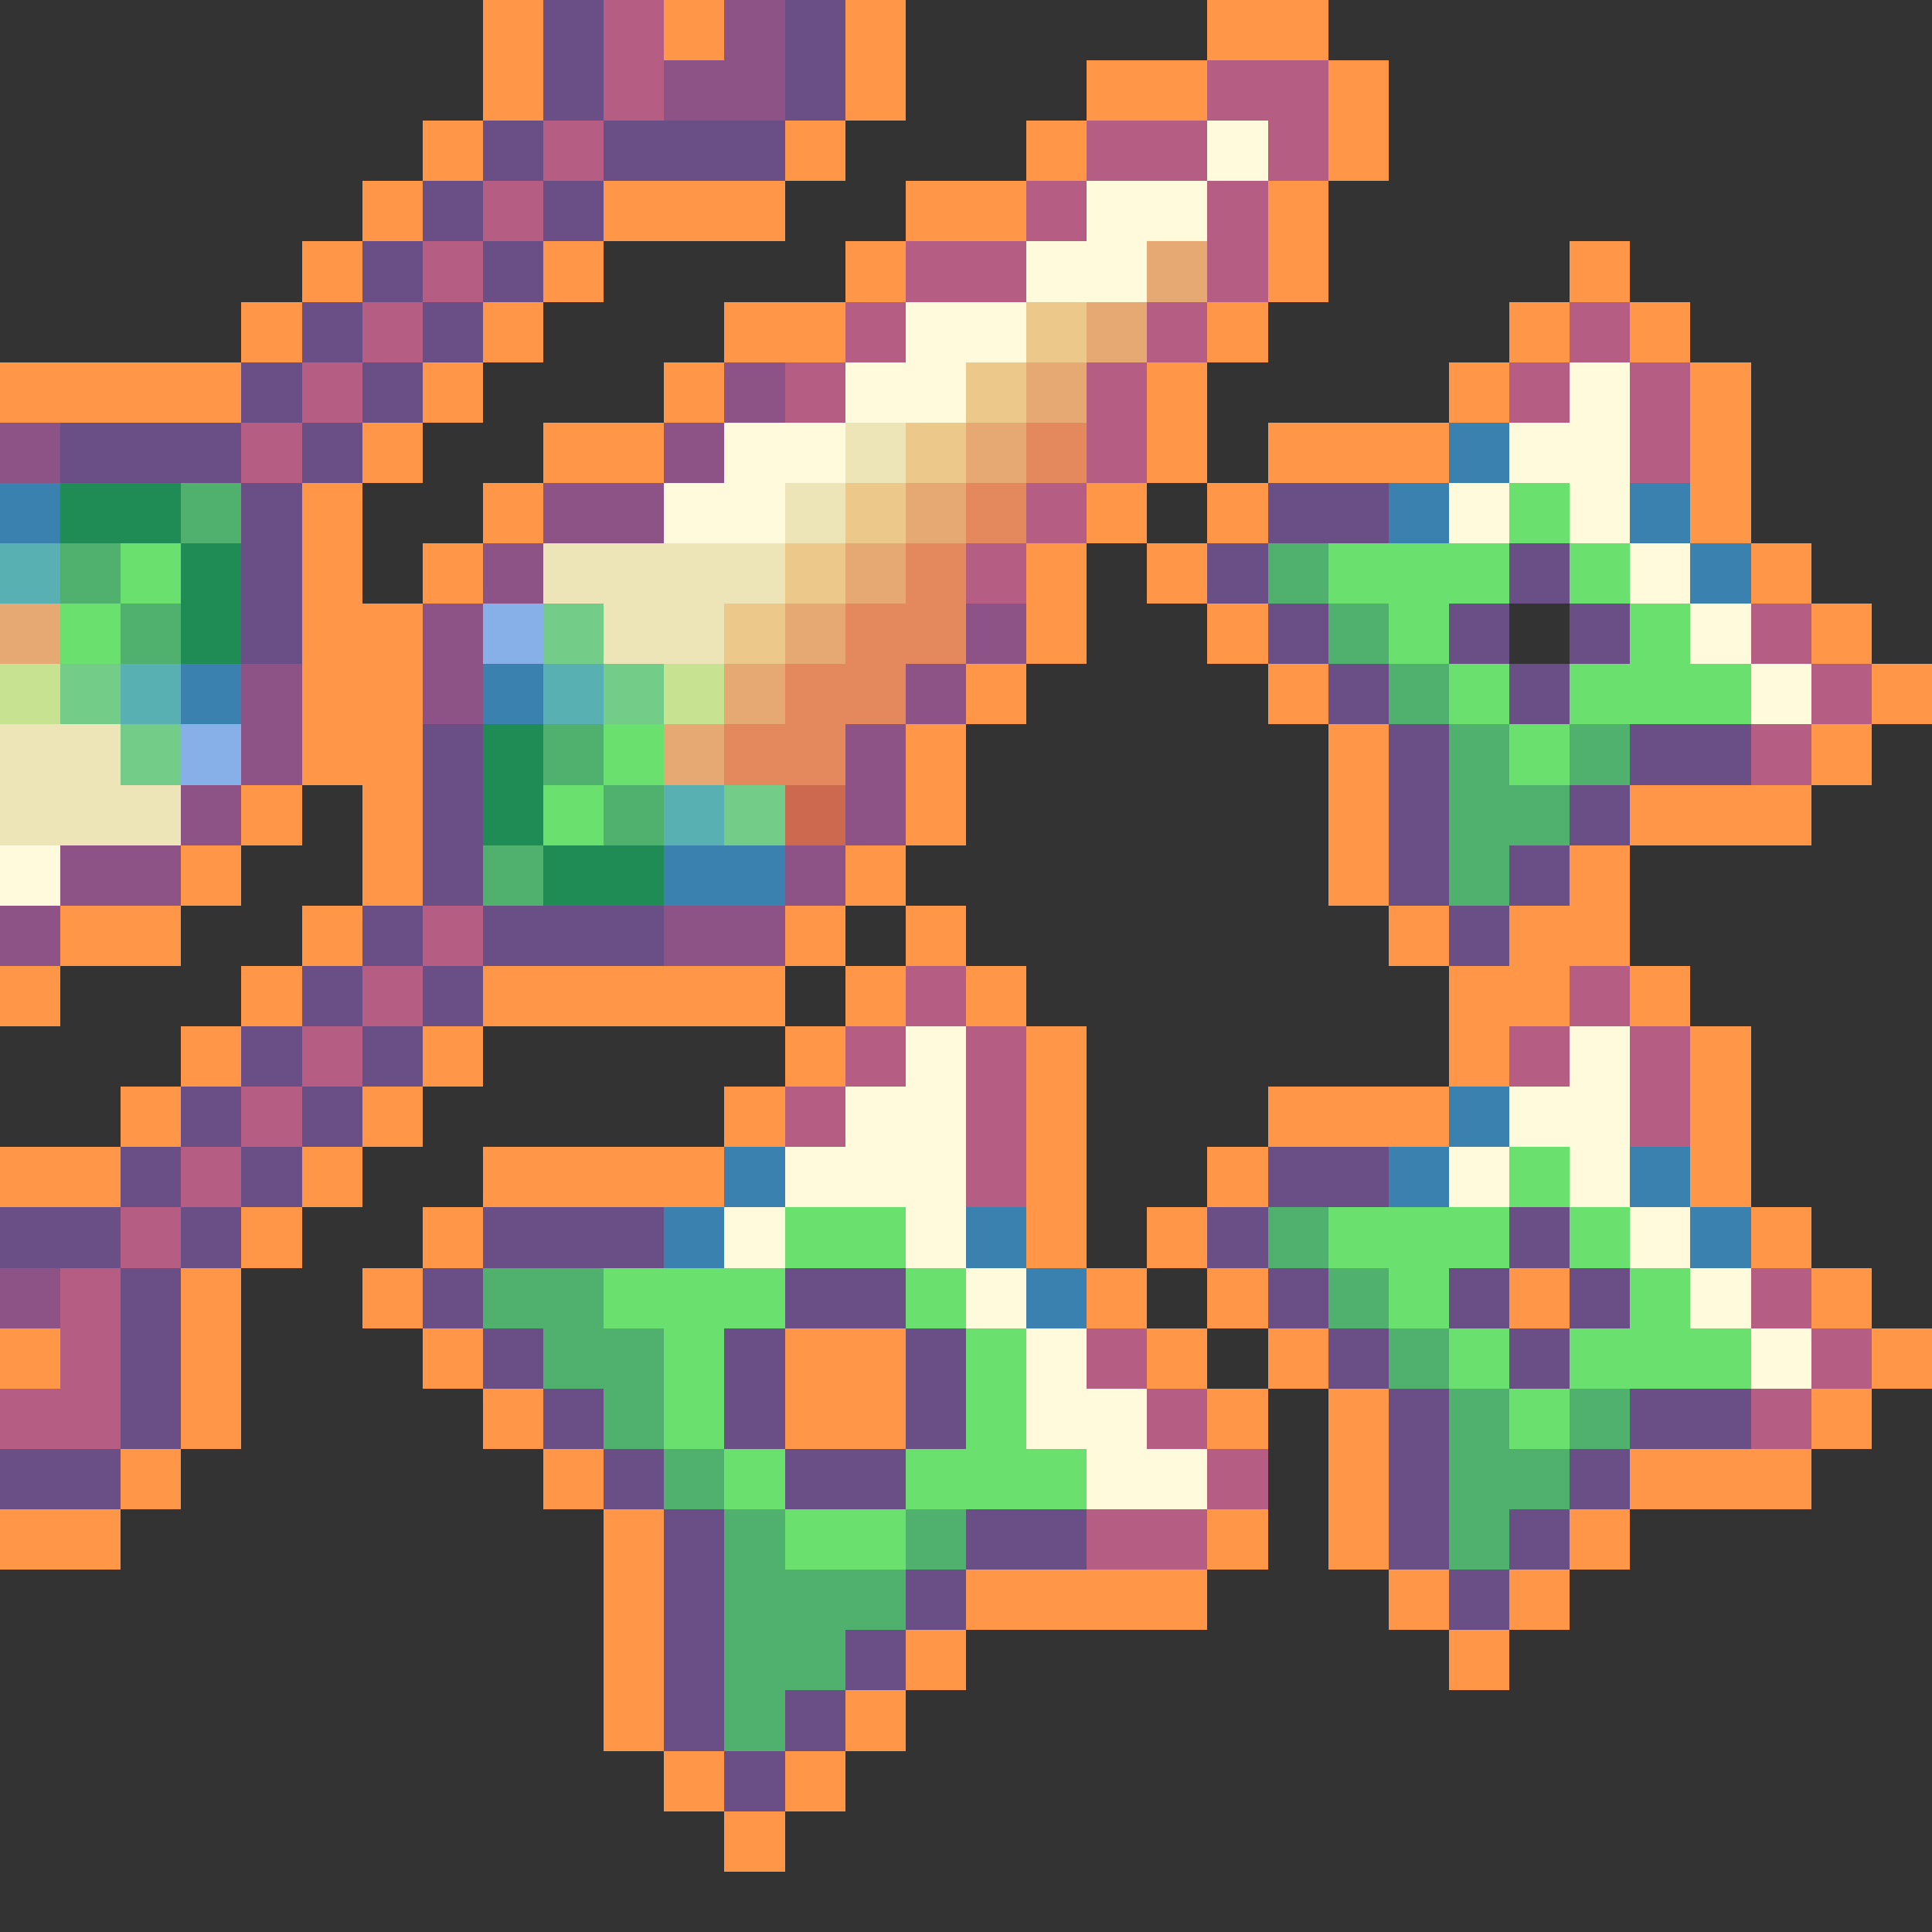 <?xml version="1.0" encoding="utf-8"?>
<!-- Generator: Adobe Illustrator 27.9.0, SVG Export Plug-In . SVG Version: 6.00 Build 0)  -->
<svg version="1.1" id="Layer_1" shape-rendering="crispEdges"
	 xmlns="http://www.w3.org/2000/svg" xmlns:xlink="http://www.w3.org/1999/xlink" x="0px" y="0px" viewBox="0 0 192 192"
	 style="enable-background:new 0 0 192 192;" xml:space="preserve">
<rect x="0" y="0" width="192" height="192" fill="#333333" stroke="none"/>
<style type="text/css">
	.st0{fill:#FF9648;}
	.st1{fill:#694F86;}
	.st2{fill:#B55D83;}
	.st3{fill:#8D5386;}
	.st4{fill:#FFFADB;}
	.st5{fill:#E6A974;}
	.st6{fill:#ECC98B;}
	.st7{fill:#EDE5B7;}
	.st8{fill:#E4895D;}
	.st9{fill:#3A81AF;}
	.st10{fill:#1E8C54;}
	.st11{fill:#50B06E;}
	.st12{fill:#6AE16F;}
	.st13{fill:#58B0B3;}
	.st14{fill:#86B0E7;}
	.st15{fill:#73CC88;}
	.st16{fill:#C7E391;}
	.st17{fill:#CD694F;}
</style>
<g>
	<rect x="48" class="st0" width="6" height="6"/>
	<rect x="54" class="st1" width="6" height="6"/>
	<rect x="60" class="st2" width="6" height="6"/>
	<rect x="66" class="st0" width="6" height="6"/>
	<rect x="72" class="st3" width="6" height="6"/>
	<rect x="78" class="st1" width="6" height="6"/>
	<rect x="84" class="st0" width="6" height="6"/>
	<rect x="120" class="st0" width="6" height="6"/>
	<rect x="126" class="st0" width="6" height="6"/>
	<rect x="48" y="6" class="st0" width="6" height="6"/>
	<rect x="54" y="6" class="st1" width="6" height="6"/>
	<rect x="60" y="6" class="st2" width="6" height="6"/>
	<rect x="66" y="6" class="st3" width="6" height="6"/>
	<rect x="72" y="6" class="st3" width="6" height="6"/>
	<rect x="78" y="6" class="st1" width="6" height="6"/>
	<rect x="84" y="6" class="st0" width="6" height="6"/>
	<rect x="108" y="6" class="st0" width="6" height="6"/>
	<rect x="114" y="6" class="st0" width="6" height="6"/>
	<rect x="120" y="6" class="st2" width="6" height="6"/>
	<rect x="126" y="6" class="st2" width="6" height="6"/>
	<rect x="132" y="6" class="st0" width="6" height="6"/>
	<rect x="42" y="12" class="st0" width="6" height="6"/>
	<rect x="48" y="12" class="st1" width="6" height="6"/>
	<rect x="54" y="12" class="st2" width="6" height="6"/>
	<rect x="60" y="12" class="st1" width="6" height="6"/>
	<rect x="66" y="12" class="st1" width="6" height="6"/>
	<rect x="72" y="12" class="st1" width="6" height="6"/>
	<rect x="78" y="12" class="st0" width="6" height="6"/>
	<rect x="102" y="12" class="st0" width="6" height="6"/>
	<rect x="108" y="12" class="st2" width="6" height="6"/>
	<rect x="114" y="12" class="st2" width="6" height="6"/>
	<rect x="120" y="12" class="st4" width="6" height="6"/>
	<rect x="126" y="12" class="st2" width="6" height="6"/>
	<rect x="132" y="12" class="st0" width="6" height="6"/>
	<rect x="36" y="18" class="st0" width="6" height="6"/>
	<rect x="42" y="18" class="st1" width="6" height="6"/>
	<rect x="48" y="18" class="st2" width="6" height="6"/>
	<rect x="54" y="18" class="st1" width="6" height="6"/>
	<rect x="60" y="18" class="st0" width="6" height="6"/>
	<rect x="66" y="18" class="st0" width="6" height="6"/>
	<rect x="72" y="18" class="st0" width="6" height="6"/>
	<rect x="90" y="18" class="st0" width="6" height="6"/>
	<rect x="96" y="18" class="st0" width="6" height="6"/>
	<rect x="102" y="18" class="st2" width="6" height="6"/>
	<rect x="108" y="18" class="st4" width="6" height="6"/>
	<rect x="114" y="18" class="st4" width="6" height="6"/>
	<rect x="120" y="18" class="st2" width="6" height="6"/>
	<rect x="126" y="18" class="st0" width="6" height="6"/>
	<rect x="30" y="24" class="st0" width="6" height="6"/>
	<rect x="36" y="24" class="st1" width="6" height="6"/>
	<rect x="42" y="24" class="st2" width="6" height="6"/>
	<rect x="48" y="24" class="st1" width="6" height="6"/>
	<rect x="54" y="24" class="st0" width="6" height="6"/>
	<rect x="84" y="24" class="st0" width="6" height="6"/>
	<rect x="90" y="24" class="st2" width="6" height="6"/>
	<rect x="96" y="24" class="st2" width="6" height="6"/>
	<rect x="102" y="24" class="st4" width="6" height="6"/>
	<rect x="108" y="24" class="st4" width="6" height="6"/>
	<rect x="114" y="24" class="st5" width="6" height="6"/>
	<rect x="120" y="24" class="st2" width="6" height="6"/>
	<rect x="126" y="24" class="st0" width="6" height="6"/>
	<rect x="156" y="24" class="st0" width="6" height="6"/>
	<rect x="24" y="30" class="st0" width="6" height="6"/>
	<rect x="30" y="30" class="st1" width="6" height="6"/>
	<rect x="36" y="30" class="st2" width="6" height="6"/>
	<rect x="42" y="30" class="st1" width="6" height="6"/>
	<rect x="48" y="30" class="st0" width="6" height="6"/>
	<rect x="72" y="30" class="st0" width="6" height="6"/>
	<rect x="78" y="30" class="st0" width="6" height="6"/>
	<rect x="84" y="30" class="st2" width="6" height="6"/>
	<rect x="90" y="30" class="st4" width="6" height="6"/>
	<rect x="96" y="30" class="st4" width="6" height="6"/>
	<rect x="102" y="30" class="st6" width="6" height="6"/>
	<rect x="108" y="30" class="st5" width="6" height="6"/>
	<rect x="114" y="30" class="st2" width="6" height="6"/>
	<rect x="120" y="30" class="st0" width="6" height="6"/>
	<rect x="150" y="30" class="st0" width="6" height="6"/>
	<rect x="156" y="30" class="st2" width="6" height="6"/>
	<rect x="162" y="30" class="st0" width="6" height="6"/>
	<rect y="36" class="st0" width="6" height="6"/>
	<rect x="6" y="36" class="st0" width="6" height="6"/>
	<rect x="12" y="36" class="st0" width="6" height="6"/>
	<rect x="18" y="36" class="st0" width="6" height="6"/>
	<rect x="24" y="36" class="st1" width="6" height="6"/>
	<rect x="30" y="36" class="st2" width="6" height="6"/>
	<rect x="36" y="36" class="st1" width="6" height="6"/>
	<rect x="42" y="36" class="st0" width="6" height="6"/>
	<rect x="66" y="36" class="st0" width="6" height="6"/>
	<rect x="72" y="36" class="st3" width="6" height="6"/>
	<rect x="78" y="36" class="st2" width="6" height="6"/>
	<rect x="84" y="36" class="st4" width="6" height="6"/>
	<rect x="90" y="36" class="st4" width="6" height="6"/>
	<rect x="96" y="36" class="st6" width="6" height="6"/>
	<rect x="102" y="36" class="st5" width="6" height="6"/>
	<rect x="108" y="36" class="st2" width="6" height="6"/>
	<rect x="114" y="36" class="st0" width="6" height="6"/>
	<rect x="144" y="36" class="st0" width="6" height="6"/>
	<rect x="150" y="36" class="st2" width="6" height="6"/>
	<rect x="156" y="36" class="st4" width="6" height="6"/>
	<rect x="162" y="36" class="st2" width="6" height="6"/>
	<rect x="168" y="36" class="st0" width="6" height="6"/>
	<rect y="42" class="st3" width="6" height="6"/>
	<rect x="6" y="42" class="st1" width="6" height="6"/>
	<rect x="12" y="42" class="st1" width="6" height="6"/>
	<rect x="18" y="42" class="st1" width="6" height="6"/>
	<rect x="24" y="42" class="st2" width="6" height="6"/>
	<rect x="30" y="42" class="st1" width="6" height="6"/>
	<rect x="36" y="42" class="st0" width="6" height="6"/>
	<rect x="54" y="42" class="st0" width="6" height="6"/>
	<rect x="60" y="42" class="st0" width="6" height="6"/>
	<rect x="66" y="42" class="st3" width="6" height="6"/>
	<rect x="72" y="42" class="st4" width="6" height="6"/>
	<rect x="78" y="42" class="st4" width="6" height="6"/>
	<rect x="84" y="42" class="st7" width="6" height="6"/>
	<rect x="90" y="42" class="st6" width="6" height="6"/>
	<rect x="96" y="42" class="st5" width="6" height="6"/>
	<rect x="102" y="42" class="st8" width="6" height="6"/>
	<rect x="108" y="42" class="st2" width="6" height="6"/>
	<rect x="114" y="42" class="st0" width="6" height="6"/>
	<rect x="126" y="42" class="st0" width="6" height="6"/>
	<rect x="132" y="42" class="st0" width="6" height="6"/>
	<rect x="138" y="42" class="st0" width="6" height="6"/>
	<rect x="144" y="42" class="st9" width="6" height="6"/>
	<rect x="150" y="42" class="st4" width="6" height="6"/>
	<rect x="156" y="42" class="st4" width="6" height="6"/>
	<rect x="162" y="42" class="st2" width="6" height="6"/>
	<rect x="168" y="42" class="st0" width="6" height="6"/>
	<rect y="48" class="st9" width="6" height="6"/>
	<rect x="6" y="48" class="st10" width="6" height="6"/>
	<rect x="12" y="48" class="st10" width="6" height="6"/>
	<rect x="18" y="48" class="st11" width="6" height="6"/>
	<rect x="24" y="48" class="st1" width="6" height="6"/>
	<rect x="30" y="48" class="st0" width="6" height="6"/>
	<rect x="48" y="48" class="st0" width="6" height="6"/>
	<rect x="54" y="48" class="st3" width="6" height="6"/>
	<rect x="60" y="48" class="st3" width="6" height="6"/>
	<rect x="66" y="48" class="st4" width="6" height="6"/>
	<rect x="72" y="48" class="st4" width="6" height="6"/>
	<rect x="78" y="48" class="st7" width="6" height="6"/>
	<rect x="84" y="48" class="st6" width="6" height="6"/>
	<rect x="90" y="48" class="st5" width="6" height="6"/>
	<rect x="96" y="48" class="st8" width="6" height="6"/>
	<rect x="102" y="48" class="st2" width="6" height="6"/>
	<rect x="108" y="48" class="st0" width="6" height="6"/>
	<rect x="120" y="48" class="st0" width="6" height="6"/>
	<rect x="126" y="48" class="st1" width="6" height="6"/>
	<rect x="132" y="48" class="st1" width="6" height="6"/>
	<rect x="138" y="48" class="st9" width="6" height="6"/>
	<rect x="144" y="48" class="st4" width="6" height="6"/>
	<rect x="150" y="48" class="st12" width="6" height="6"/>
	<rect x="156" y="48" class="st4" width="6" height="6"/>
	<rect x="162" y="48" class="st9" width="6" height="6"/>
	<rect x="168" y="48" class="st0" width="6" height="6"/>
	<rect y="54" class="st13" width="6" height="6"/>
	<rect x="6" y="54" class="st11" width="6" height="6"/>
	<rect x="12" y="54" class="st12" width="6" height="6"/>
	<rect x="18" y="54" class="st10" width="6" height="6"/>
	<rect x="24" y="54" class="st1" width="6" height="6"/>
	<rect x="30" y="54" class="st0" width="6" height="6"/>
	<rect x="42" y="54" class="st0" width="6" height="6"/>
	<rect x="48" y="54" class="st3" width="6" height="6"/>
	<rect x="54" y="54" class="st7" width="6" height="6"/>
	<rect x="60" y="54" class="st7" width="6" height="6"/>
	<rect x="66" y="54" class="st7" width="6" height="6"/>
	<rect x="72" y="54" class="st7" width="6" height="6"/>
	<rect x="78" y="54" class="st6" width="6" height="6"/>
	<rect x="84" y="54" class="st5" width="6" height="6"/>
	<rect x="90" y="54" class="st8" width="6" height="6"/>
	<rect x="96" y="54" class="st2" width="6" height="6"/>
	<rect x="102" y="54" class="st0" width="6" height="6"/>
	<rect x="114" y="54" class="st0" width="6" height="6"/>
	<rect x="120" y="54" class="st1" width="6" height="6"/>
	<rect x="126" y="54" class="st11" width="6" height="6"/>
	<rect x="132" y="54" class="st12" width="6" height="6"/>
	<rect x="138" y="54" class="st12" width="6" height="6"/>
	<rect x="144" y="54" class="st12" width="6" height="6"/>
	<rect x="150" y="54" class="st1" width="6" height="6"/>
	<rect x="156" y="54" class="st12" width="6" height="6"/>
	<rect x="162" y="54" class="st4" width="6" height="6"/>
	<rect x="168" y="54" class="st9" width="6" height="6"/>
	<rect x="174" y="54" class="st0" width="6" height="6"/>
	<rect y="60" class="st5" width="6" height="6"/>
	<rect x="6" y="60" class="st12" width="6" height="6"/>
	<rect x="12" y="60" class="st11" width="6" height="6"/>
	<rect x="18" y="60" class="st10" width="6" height="6"/>
	<rect x="24" y="60" class="st1" width="6" height="6"/>
	<rect x="30" y="60" class="st0" width="6" height="6"/>
	<rect x="36" y="60" class="st0" width="6" height="6"/>
	<rect x="42" y="60" class="st3" width="6" height="6"/>
	<rect x="48" y="60" class="st14" width="6" height="6"/>
	<rect x="54" y="60" class="st15" width="6" height="6"/>
	<rect x="60" y="60" class="st7" width="6" height="6"/>
	<rect x="66" y="60" class="st7" width="6" height="6"/>
	<rect x="72" y="60" class="st6" width="6" height="6"/>
	<rect x="78" y="60" class="st5" width="6" height="6"/>
	<rect x="84" y="60" class="st8" width="6" height="6"/>
	<rect x="90" y="60" class="st8" width="6" height="6"/>
	<rect x="96" y="60" class="st3" width="6" height="6"/>
	<rect x="102" y="60" class="st0" width="6" height="6"/>
	<rect x="120" y="60" class="st0" width="6" height="6"/>
	<rect x="126" y="60" class="st1" width="6" height="6"/>
	<rect x="132" y="60" class="st11" width="6" height="6"/>
	<rect x="138" y="60" class="st12" width="6" height="6"/>
	<rect x="144" y="60" class="st1" width="6" height="6"/>
	<rect x="156" y="60" class="st1" width="6" height="6"/>
	<rect x="162" y="60" class="st12" width="6" height="6"/>
	<rect x="168" y="60" class="st4" width="6" height="6"/>
	<rect x="174" y="60" class="st2" width="6" height="6"/>
	<rect x="180" y="60" class="st0" width="6" height="6"/>
	<rect y="66" class="st16" width="6" height="6"/>
	<rect x="6" y="66" class="st15" width="6" height="6"/>
	<rect x="12" y="66" class="st13" width="6" height="6"/>
	<rect x="18" y="66" class="st9" width="6" height="6"/>
	<rect x="24" y="66" class="st3" width="6" height="6"/>
	<rect x="30" y="66" class="st0" width="6" height="6"/>
	<rect x="36" y="66" class="st0" width="6" height="6"/>
	<rect x="42" y="66" class="st3" width="6" height="6"/>
	<rect x="48" y="66" class="st9" width="6" height="6"/>
	<rect x="54" y="66" class="st13" width="6" height="6"/>
	<rect x="60" y="66" class="st15" width="6" height="6"/>
	<rect x="66" y="66" class="st16" width="6" height="6"/>
	<rect x="72" y="66" class="st5" width="6" height="6"/>
	<rect x="78" y="66" class="st8" width="6" height="6"/>
	<rect x="84" y="66" class="st8" width="6" height="6"/>
	<rect x="90" y="66" class="st3" width="6" height="6"/>
	<rect x="96" y="66" class="st0" width="6" height="6"/>
	<rect x="126" y="66" class="st0" width="6" height="6"/>
	<rect x="132" y="66" class="st1" width="6" height="6"/>
	<rect x="138" y="66" class="st11" width="6" height="6"/>
	<rect x="144" y="66" class="st12" width="6" height="6"/>
	<rect x="150" y="66" class="st1" width="6" height="6"/>
	<rect x="156" y="66" class="st12" width="6" height="6"/>
	<rect x="162" y="66" class="st12" width="6" height="6"/>
	<rect x="168" y="66" class="st12" width="6" height="6"/>
	<rect x="174" y="66" class="st4" width="6" height="6"/>
	<rect x="180" y="66" class="st2" width="6" height="6"/>
	<rect x="186" y="66" class="st0" width="6" height="6"/>
	<rect y="72" class="st7" width="6" height="6"/>
	<rect x="6" y="72" class="st7" width="6" height="6"/>
	<rect x="12" y="72" class="st15" width="6" height="6"/>
	<rect x="18" y="72" class="st14" width="6" height="6"/>
	<rect x="24" y="72" class="st3" width="6" height="6"/>
	<rect x="30" y="72" class="st0" width="6" height="6"/>
	<rect x="36" y="72" class="st0" width="6" height="6"/>
	<rect x="42" y="72" class="st1" width="6" height="6"/>
	<rect x="48" y="72" class="st10" width="6" height="6"/>
	<rect x="54" y="72" class="st11" width="6" height="6"/>
	<rect x="60" y="72" class="st12" width="6" height="6"/>
	<rect x="66" y="72" class="st5" width="6" height="6"/>
	<rect x="72" y="72" class="st8" width="6" height="6"/>
	<rect x="78" y="72" class="st8" width="6" height="6"/>
	<rect x="84" y="72" class="st3" width="6" height="6"/>
	<rect x="90" y="72" class="st0" width="6" height="6"/>
	<rect x="132" y="72" class="st0" width="6" height="6"/>
	<rect x="138" y="72" class="st1" width="6" height="6"/>
	<rect x="144" y="72" class="st11" width="6" height="6"/>
	<rect x="150" y="72" class="st12" width="6" height="6"/>
	<rect x="156" y="72" class="st11" width="6" height="6"/>
	<rect x="162" y="72" class="st1" width="6" height="6"/>
	<rect x="168" y="72" class="st1" width="6" height="6"/>
	<rect x="174" y="72" class="st2" width="6" height="6"/>
	<rect x="180" y="72" class="st0" width="6" height="6"/>
	<rect y="78" class="st7" width="6" height="6"/>
	<rect x="6" y="78" class="st7" width="6" height="6"/>
	<rect x="12" y="78" class="st7" width="6" height="6"/>
	<rect x="18" y="78" class="st3" width="6" height="6"/>
	<rect x="24" y="78" class="st0" width="6" height="6"/>
	<rect x="36" y="78" class="st0" width="6" height="6"/>
	<rect x="42" y="78" class="st1" width="6" height="6"/>
	<rect x="48" y="78" class="st10" width="6" height="6"/>
	<rect x="54" y="78" class="st12" width="6" height="6"/>
	<rect x="60" y="78" class="st11" width="6" height="6"/>
	<rect x="66" y="78" class="st13" width="6" height="6"/>
	<rect x="72" y="78" class="st15" width="6" height="6"/>
	<rect x="78" y="78" class="st17" width="6" height="6"/>
	<rect x="84" y="78" class="st3" width="6" height="6"/>
	<rect x="90" y="78" class="st0" width="6" height="6"/>
	<rect x="132" y="78" class="st0" width="6" height="6"/>
	<rect x="138" y="78" class="st1" width="6" height="6"/>
	<rect x="144" y="78" class="st11" width="6" height="6"/>
	<rect x="150" y="78" class="st11" width="6" height="6"/>
	<rect x="156" y="78" class="st1" width="6" height="6"/>
	<rect x="162" y="78" class="st0" width="6" height="6"/>
	<rect x="168" y="78" class="st0" width="6" height="6"/>
	<rect x="174" y="78" class="st0" width="6" height="6"/>
	<rect y="84" class="st4" width="6" height="6"/>
	<rect x="6" y="84" class="st3" width="6" height="6"/>
	<rect x="12" y="84" class="st3" width="6" height="6"/>
	<rect x="18" y="84" class="st0" width="6" height="6"/>
	<rect x="36" y="84" class="st0" width="6" height="6"/>
	<rect x="42" y="84" class="st1" width="6" height="6"/>
	<rect x="48" y="84" class="st11" width="6" height="6"/>
	<rect x="54" y="84" class="st10" width="6" height="6"/>
	<rect x="60" y="84" class="st10" width="6" height="6"/>
	<rect x="66" y="84" class="st9" width="6" height="6"/>
	<rect x="72" y="84" class="st9" width="6" height="6"/>
	<rect x="78" y="84" class="st3" width="6" height="6"/>
	<rect x="84" y="84" class="st0" width="6" height="6"/>
	<rect x="132" y="84" class="st0" width="6" height="6"/>
	<rect x="138" y="84" class="st1" width="6" height="6"/>
	<rect x="144" y="84" class="st11" width="6" height="6"/>
	<rect x="150" y="84" class="st1" width="6" height="6"/>
	<rect x="156" y="84" class="st0" width="6" height="6"/>
	<rect y="90" class="st3" width="6" height="6"/>
	<rect x="6" y="90" class="st0" width="6" height="6"/>
	<rect x="12" y="90" class="st0" width="6" height="6"/>
	<rect x="30" y="90" class="st0" width="6" height="6"/>
	<rect x="36" y="90" class="st1" width="6" height="6"/>
	<rect x="42" y="90" class="st2" width="6" height="6"/>
	<rect x="48" y="90" class="st1" width="6" height="6"/>
	<rect x="54" y="90" class="st1" width="6" height="6"/>
	<rect x="60" y="90" class="st1" width="6" height="6"/>
	<rect x="66" y="90" class="st3" width="6" height="6"/>
	<rect x="72" y="90" class="st3" width="6" height="6"/>
	<rect x="78" y="90" class="st0" width="6" height="6"/>
	<rect x="90" y="90" class="st0" width="6" height="6"/>
	<rect x="138" y="90" class="st0" width="6" height="6"/>
	<rect x="144" y="90" class="st1" width="6" height="6"/>
	<rect x="150" y="90" class="st0" width="6" height="6"/>
	<rect x="156" y="90" class="st0" width="6" height="6"/>
	<rect y="96" class="st0" width="6" height="6"/>
	<rect x="24" y="96" class="st0" width="6" height="6"/>
	<rect x="30" y="96" class="st1" width="6" height="6"/>
	<rect x="36" y="96" class="st2" width="6" height="6"/>
	<rect x="42" y="96" class="st1" width="6" height="6"/>
	<rect x="48" y="96" class="st0" width="6" height="6"/>
	<rect x="54" y="96" class="st0" width="6" height="6"/>
	<rect x="60" y="96" class="st0" width="6" height="6"/>
	<rect x="66" y="96" class="st0" width="6" height="6"/>
	<rect x="72" y="96" class="st0" width="6" height="6"/>
	<rect x="84" y="96" class="st0" width="6" height="6"/>
	<rect x="90" y="96" class="st2" width="6" height="6"/>
	<rect x="96" y="96" class="st0" width="6" height="6"/>
	<rect x="144" y="96" class="st0" width="6" height="6"/>
	<rect x="150" y="96" class="st0" width="6" height="6"/>
	<rect x="156" y="96" class="st2" width="6" height="6"/>
	<rect x="162" y="96" class="st0" width="6" height="6"/>
	<rect x="18" y="102" class="st0" width="6" height="6"/>
	<rect x="24" y="102" class="st1" width="6" height="6"/>
	<rect x="30" y="102" class="st2" width="6" height="6"/>
	<rect x="36" y="102" class="st1" width="6" height="6"/>
	<rect x="42" y="102" class="st0" width="6" height="6"/>
	<rect x="78" y="102" class="st0" width="6" height="6"/>
	<rect x="84" y="102" class="st2" width="6" height="6"/>
	<rect x="90" y="102" class="st4" width="6" height="6"/>
	<rect x="96" y="102" class="st2" width="6" height="6"/>
	<rect x="102" y="102" class="st0" width="6" height="6"/>
	<rect x="144" y="102" class="st0" width="6" height="6"/>
	<rect x="150" y="102" class="st2" width="6" height="6"/>
	<rect x="156" y="102" class="st4" width="6" height="6"/>
	<rect x="162" y="102" class="st2" width="6" height="6"/>
	<rect x="168" y="102" class="st0" width="6" height="6"/>
	<rect x="12" y="108" class="st0" width="6" height="6"/>
	<rect x="18" y="108" class="st1" width="6" height="6"/>
	<rect x="24" y="108" class="st2" width="6" height="6"/>
	<rect x="30" y="108" class="st1" width="6" height="6"/>
	<rect x="36" y="108" class="st0" width="6" height="6"/>
	<rect x="72" y="108" class="st0" width="6" height="6"/>
	<rect x="78" y="108" class="st2" width="6" height="6"/>
	<rect x="84" y="108" class="st4" width="6" height="6"/>
	<rect x="90" y="108" class="st4" width="6" height="6"/>
	<rect x="96" y="108" class="st2" width="6" height="6"/>
	<rect x="102" y="108" class="st0" width="6" height="6"/>
	<rect x="126" y="108" class="st0" width="6" height="6"/>
	<rect x="132" y="108" class="st0" width="6" height="6"/>
	<rect x="138" y="108" class="st0" width="6" height="6"/>
	<rect x="144" y="108" class="st9" width="6" height="6"/>
	<rect x="150" y="108" class="st4" width="6" height="6"/>
	<rect x="156" y="108" class="st4" width="6" height="6"/>
	<rect x="162" y="108" class="st2" width="6" height="6"/>
	<rect x="168" y="108" class="st0" width="6" height="6"/>
	<rect y="114" class="st0" width="6" height="6"/>
	<rect x="6" y="114" class="st0" width="6" height="6"/>
	<rect x="12" y="114" class="st1" width="6" height="6"/>
	<rect x="18" y="114" class="st2" width="6" height="6"/>
	<rect x="24" y="114" class="st1" width="6" height="6"/>
	<rect x="30" y="114" class="st0" width="6" height="6"/>
	<rect x="48" y="114" class="st0" width="6" height="6"/>
	<rect x="54" y="114" class="st0" width="6" height="6"/>
	<rect x="60" y="114" class="st0" width="6" height="6"/>
	<rect x="66" y="114" class="st0" width="6" height="6"/>
	<rect x="72" y="114" class="st9" width="6" height="6"/>
	<rect x="78" y="114" class="st4" width="6" height="6"/>
	<rect x="84" y="114" class="st4" width="6" height="6"/>
	<rect x="90" y="114" class="st4" width="6" height="6"/>
	<rect x="96" y="114" class="st2" width="6" height="6"/>
	<rect x="102" y="114" class="st0" width="6" height="6"/>
	<rect x="120" y="114" class="st0" width="6" height="6"/>
	<rect x="126" y="114" class="st1" width="6" height="6"/>
	<rect x="132" y="114" class="st1" width="6" height="6"/>
	<rect x="138" y="114" class="st9" width="6" height="6"/>
	<rect x="144" y="114" class="st4" width="6" height="6"/>
	<rect x="150" y="114" class="st12" width="6" height="6"/>
	<rect x="156" y="114" class="st4" width="6" height="6"/>
	<rect x="162" y="114" class="st9" width="6" height="6"/>
	<rect x="168" y="114" class="st0" width="6" height="6"/>
	<rect y="120" class="st1" width="6" height="6"/>
	<rect x="6" y="120" class="st1" width="6" height="6"/>
	<rect x="12" y="120" class="st2" width="6" height="6"/>
	<rect x="18" y="120" class="st1" width="6" height="6"/>
	<rect x="24" y="120" class="st0" width="6" height="6"/>
	<rect x="42" y="120" class="st0" width="6" height="6"/>
	<rect x="48" y="120" class="st1" width="6" height="6"/>
	<rect x="54" y="120" class="st1" width="6" height="6"/>
	<rect x="60" y="120" class="st1" width="6" height="6"/>
	<rect x="66" y="120" class="st9" width="6" height="6"/>
	<rect x="72" y="120" class="st4" width="6" height="6"/>
	<rect x="78" y="120" class="st12" width="6" height="6"/>
	<rect x="84" y="120" class="st12" width="6" height="6"/>
	<rect x="90" y="120" class="st4" width="6" height="6"/>
	<rect x="96" y="120" class="st9" width="6" height="6"/>
	<rect x="102" y="120" class="st0" width="6" height="6"/>
	<rect x="114" y="120" class="st0" width="6" height="6"/>
	<rect x="120" y="120" class="st1" width="6" height="6"/>
	<rect x="126" y="120" class="st11" width="6" height="6"/>
	<rect x="132" y="120" class="st12" width="6" height="6"/>
	<rect x="138" y="120" class="st12" width="6" height="6"/>
	<rect x="144" y="120" class="st12" width="6" height="6"/>
	<rect x="150" y="120" class="st1" width="6" height="6"/>
	<rect x="156" y="120" class="st12" width="6" height="6"/>
	<rect x="162" y="120" class="st4" width="6" height="6"/>
	<rect x="168" y="120" class="st9" width="6" height="6"/>
	<rect x="174" y="120" class="st0" width="6" height="6"/>
	<rect y="126" class="st3" width="6" height="6"/>
	<rect x="6" y="126" class="st2" width="6" height="6"/>
	<rect x="12" y="126" class="st1" width="6" height="6"/>
	<rect x="18" y="126" class="st0" width="6" height="6"/>
	<rect x="36" y="126" class="st0" width="6" height="6"/>
	<rect x="42" y="126" class="st1" width="6" height="6"/>
	<rect x="48" y="126" class="st11" width="6" height="6"/>
	<rect x="54" y="126" class="st11" width="6" height="6"/>
	<rect x="60" y="126" class="st12" width="6" height="6"/>
	<rect x="66" y="126" class="st12" width="6" height="6"/>
	<rect x="72" y="126" class="st12" width="6" height="6"/>
	<rect x="78" y="126" class="st1" width="6" height="6"/>
	<rect x="84" y="126" class="st1" width="6" height="6"/>
	<rect x="90" y="126" class="st12" width="6" height="6"/>
	<rect x="96" y="126" class="st4" width="6" height="6"/>
	<rect x="102" y="126" class="st9" width="6" height="6"/>
	<rect x="108" y="126" class="st0" width="6" height="6"/>
	<rect x="120" y="126" class="st0" width="6" height="6"/>
	<rect x="126" y="126" class="st1" width="6" height="6"/>
	<rect x="132" y="126" class="st11" width="6" height="6"/>
	<rect x="138" y="126" class="st12" width="6" height="6"/>
	<rect x="144" y="126" class="st1" width="6" height="6"/>
	<rect x="150" y="126" class="st0" width="6" height="6"/>
	<rect x="156" y="126" class="st1" width="6" height="6"/>
	<rect x="162" y="126" class="st12" width="6" height="6"/>
	<rect x="168" y="126" class="st4" width="6" height="6"/>
	<rect x="174" y="126" class="st2" width="6" height="6"/>
	<rect x="180" y="126" class="st0" width="6" height="6"/>
	<rect y="132" class="st0" width="6" height="6"/>
	<rect x="6" y="132" class="st2" width="6" height="6"/>
	<rect x="12" y="132" class="st1" width="6" height="6"/>
	<rect x="18" y="132" class="st0" width="6" height="6"/>
	<rect x="42" y="132" class="st0" width="6" height="6"/>
	<rect x="48" y="132" class="st1" width="6" height="6"/>
	<rect x="54" y="132" class="st11" width="6" height="6"/>
	<rect x="60" y="132" class="st11" width="6" height="6"/>
	<rect x="66" y="132" class="st12" width="6" height="6"/>
	<rect x="72" y="132" class="st1" width="6" height="6"/>
	<rect x="78" y="132" class="st0" width="6" height="6"/>
	<rect x="84" y="132" class="st0" width="6" height="6"/>
	<rect x="90" y="132" class="st1" width="6" height="6"/>
	<rect x="96" y="132" class="st12" width="6" height="6"/>
	<rect x="102" y="132" class="st4" width="6" height="6"/>
	<rect x="108" y="132" class="st2" width="6" height="6"/>
	<rect x="114" y="132" class="st0" width="6" height="6"/>
	<rect x="126" y="132" class="st0" width="6" height="6"/>
	<rect x="132" y="132" class="st1" width="6" height="6"/>
	<rect x="138" y="132" class="st11" width="6" height="6"/>
	<rect x="144" y="132" class="st12" width="6" height="6"/>
	<rect x="150" y="132" class="st1" width="6" height="6"/>
	<rect x="156" y="132" class="st12" width="6" height="6"/>
	<rect x="162" y="132" class="st12" width="6" height="6"/>
	<rect x="168" y="132" class="st12" width="6" height="6"/>
	<rect x="174" y="132" class="st4" width="6" height="6"/>
	<rect x="180" y="132" class="st2" width="6" height="6"/>
	<rect x="186" y="132" class="st0" width="6" height="6"/>
	<rect y="138" class="st2" width="6" height="6"/>
	<rect x="6" y="138" class="st2" width="6" height="6"/>
	<rect x="12" y="138" class="st1" width="6" height="6"/>
	<rect x="18" y="138" class="st0" width="6" height="6"/>
	<rect x="48" y="138" class="st0" width="6" height="6"/>
	<rect x="54" y="138" class="st1" width="6" height="6"/>
	<rect x="60" y="138" class="st11" width="6" height="6"/>
	<rect x="66" y="138" class="st12" width="6" height="6"/>
	<rect x="72" y="138" class="st1" width="6" height="6"/>
	<rect x="78" y="138" class="st0" width="6" height="6"/>
	<rect x="84" y="138" class="st0" width="6" height="6"/>
	<rect x="90" y="138" class="st1" width="6" height="6"/>
	<rect x="96" y="138" class="st12" width="6" height="6"/>
	<rect x="102" y="138" class="st4" width="6" height="6"/>
	<rect x="108" y="138" class="st4" width="6" height="6"/>
	<rect x="114" y="138" class="st2" width="6" height="6"/>
	<rect x="120" y="138" class="st0" width="6" height="6"/>
	<rect x="132" y="138" class="st0" width="6" height="6"/>
	<rect x="138" y="138" class="st1" width="6" height="6"/>
	<rect x="144" y="138" class="st11" width="6" height="6"/>
	<rect x="150" y="138" class="st12" width="6" height="6"/>
	<rect x="156" y="138" class="st11" width="6" height="6"/>
	<rect x="162" y="138" class="st1" width="6" height="6"/>
	<rect x="168" y="138" class="st1" width="6" height="6"/>
	<rect x="174" y="138" class="st2" width="6" height="6"/>
	<rect x="180" y="138" class="st0" width="6" height="6"/>
	<rect y="144" class="st1" width="6" height="6"/>
	<rect x="6" y="144" class="st1" width="6" height="6"/>
	<rect x="12" y="144" class="st0" width="6" height="6"/>
	<rect x="54" y="144" class="st0" width="6" height="6"/>
	<rect x="60" y="144" class="st1" width="6" height="6"/>
	<rect x="66" y="144" class="st11" width="6" height="6"/>
	<rect x="72" y="144" class="st12" width="6" height="6"/>
	<rect x="78" y="144" class="st1" width="6" height="6"/>
	<rect x="84" y="144" class="st1" width="6" height="6"/>
	<rect x="90" y="144" class="st12" width="6" height="6"/>
	<rect x="96" y="144" class="st12" width="6" height="6"/>
	<rect x="102" y="144" class="st12" width="6" height="6"/>
	<rect x="108" y="144" class="st4" width="6" height="6"/>
	<rect x="114" y="144" class="st4" width="6" height="6"/>
	<rect x="120" y="144" class="st2" width="6" height="6"/>
	<rect x="132" y="144" class="st0" width="6" height="6"/>
	<rect x="138" y="144" class="st1" width="6" height="6"/>
	<rect x="144" y="144" class="st11" width="6" height="6"/>
	<rect x="150" y="144" class="st11" width="6" height="6"/>
	<rect x="156" y="144" class="st1" width="6" height="6"/>
	<rect x="162" y="144" class="st0" width="6" height="6"/>
	<rect x="168" y="144" class="st0" width="6" height="6"/>
	<rect x="174" y="144" class="st0" width="6" height="6"/>
	<rect y="150" class="st0" width="6" height="6"/>
	<rect x="6" y="150" class="st0" width="6" height="6"/>
	<rect x="60" y="150" class="st0" width="6" height="6"/>
	<rect x="66" y="150" class="st1" width="6" height="6"/>
	<rect x="72" y="150" class="st11" width="6" height="6"/>
	<rect x="78" y="150" class="st12" width="6" height="6"/>
	<rect x="84" y="150" class="st12" width="6" height="6"/>
	<rect x="90" y="150" class="st11" width="6" height="6"/>
	<rect x="96" y="150" class="st1" width="6" height="6"/>
	<rect x="102" y="150" class="st1" width="6" height="6"/>
	<rect x="108" y="150" class="st2" width="6" height="6"/>
	<rect x="114" y="150" class="st2" width="6" height="6"/>
	<rect x="120" y="150" class="st0" width="6" height="6"/>
	<rect x="132" y="150" class="st0" width="6" height="6"/>
	<rect x="138" y="150" class="st1" width="6" height="6"/>
	<rect x="144" y="150" class="st11" width="6" height="6"/>
	<rect x="150" y="150" class="st1" width="6" height="6"/>
	<rect x="156" y="150" class="st0" width="6" height="6"/>
	<rect x="60" y="156" class="st0" width="6" height="6"/>
	<rect x="66" y="156" class="st1" width="6" height="6"/>
	<rect x="72" y="156" class="st11" width="6" height="6"/>
	<rect x="78" y="156" class="st11" width="6" height="6"/>
	<rect x="84" y="156" class="st11" width="6" height="6"/>
	<rect x="90" y="156" class="st1" width="6" height="6"/>
	<rect x="96" y="156" class="st0" width="6" height="6"/>
	<rect x="102" y="156" class="st0" width="6" height="6"/>
	<rect x="108" y="156" class="st0" width="6" height="6"/>
	<rect x="114" y="156" class="st0" width="6" height="6"/>
	<rect x="138" y="156" class="st0" width="6" height="6"/>
	<rect x="144" y="156" class="st1" width="6" height="6"/>
	<rect x="150" y="156" class="st0" width="6" height="6"/>
	<rect x="60" y="162" class="st0" width="6" height="6"/>
	<rect x="66" y="162" class="st1" width="6" height="6"/>
	<rect x="72" y="162" class="st11" width="6" height="6"/>
	<rect x="78" y="162" class="st11" width="6" height="6"/>
	<rect x="84" y="162" class="st1" width="6" height="6"/>
	<rect x="90" y="162" class="st0" width="6" height="6"/>
	<rect x="144" y="162" class="st0" width="6" height="6"/>
	<rect x="60" y="168" class="st0" width="6" height="6"/>
	<rect x="66" y="168" class="st1" width="6" height="6"/>
	<rect x="72" y="168" class="st11" width="6" height="6"/>
	<rect x="78" y="168" class="st1" width="6" height="6"/>
	<rect x="84" y="168" class="st0" width="6" height="6"/>
	<rect x="66" y="174" class="st0" width="6" height="6"/>
	<rect x="72" y="174" class="st1" width="6" height="6"/>
	<rect x="78" y="174" class="st0" width="6" height="6"/>
	<rect x="72" y="180" class="st0" width="6" height="6"/>
</g>
</svg>
